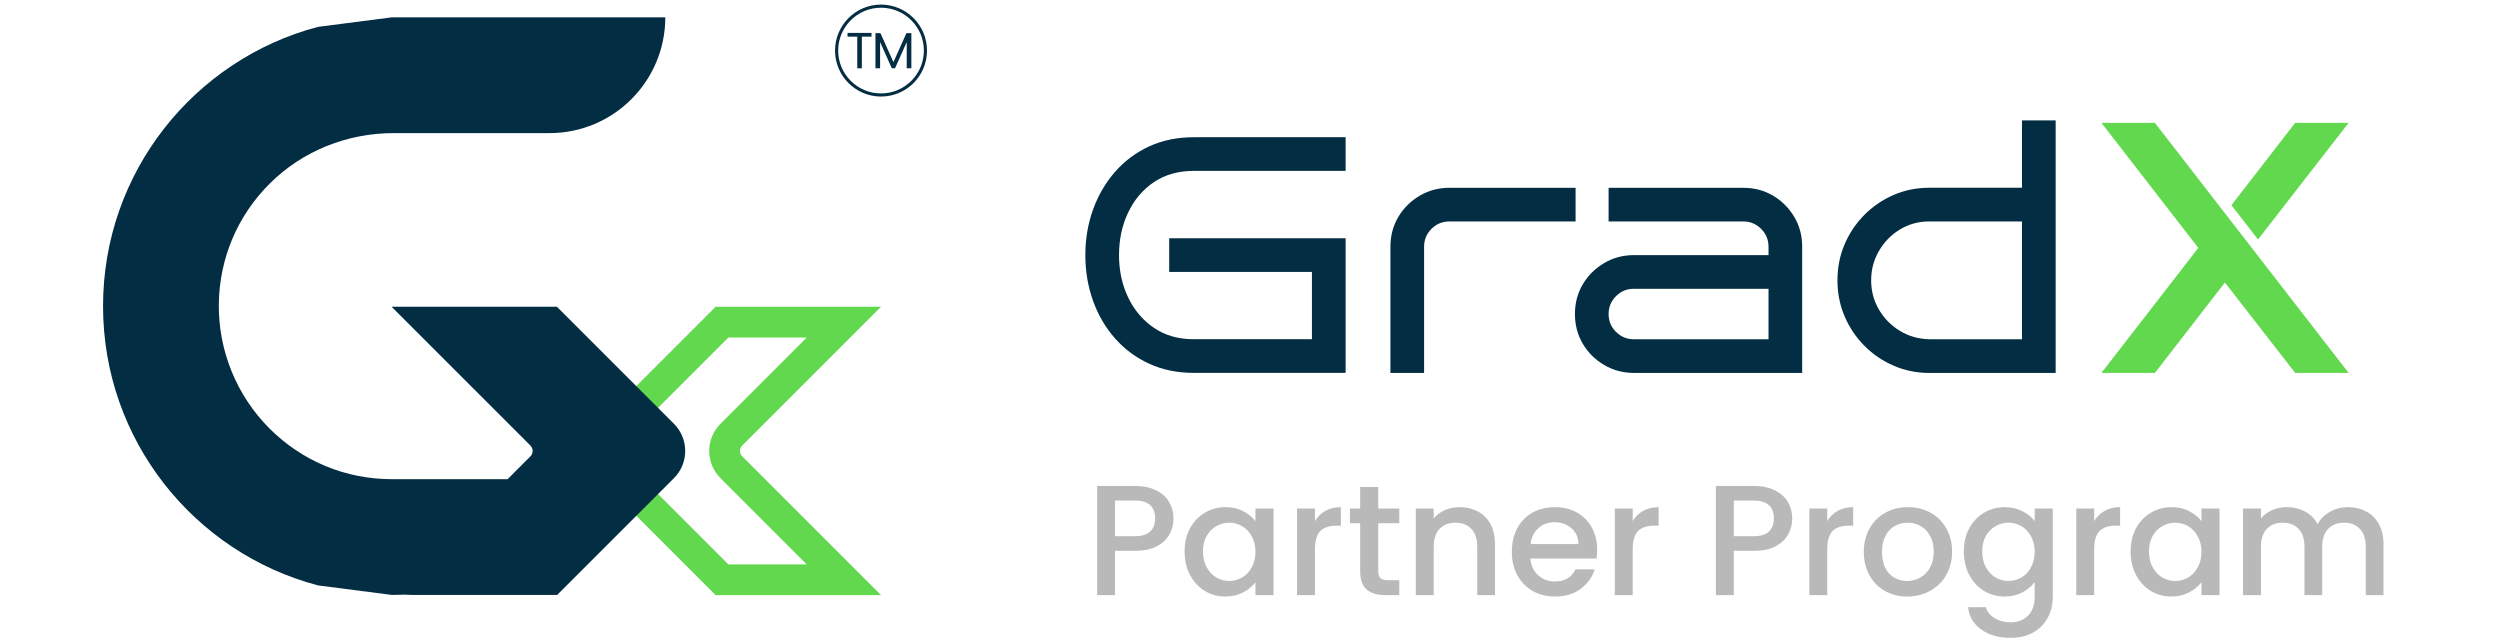 <svg width="180" height="46" viewBox="0 0 219 61" fill="none" xmlns="http://www.w3.org/2000/svg">
<path d="M67.178 32.225L58.941 40.462C57.51 41.893 57.51 44.221 58.941 45.653L67.175 53.887H59.694L54.324 48.516L49.383 43.576C49.207 43.4 49.168 43.196 49.168 43.056C49.168 42.918 49.204 42.715 49.383 42.536L59.694 32.225H67.178ZM74.27 29.287H58.481L47.309 40.459C45.875 41.893 45.875 44.218 47.309 45.65L52.25 50.59L58.481 56.822H74.27L72.079 54.631L61.021 43.573C60.734 43.286 60.734 42.82 61.021 42.536L74.27 29.287Z" fill="#62D84E"/>
<path d="M54.501 45.653L53.674 46.481L49.561 50.594L43.351 56.804H29.492L28.787 56.777C28.384 56.795 27.977 56.804 27.568 56.804L20.511 55.892C8.7 52.778 -0.009 42.019 -0.009 29.231C-0.009 16.442 8.7 5.683 20.511 2.566L27.568 1.654H53.674C53.674 7.76 48.724 12.709 42.618 12.709H27.729C23.321 12.709 19.056 14.398 15.93 17.503C12.836 20.573 11.106 24.646 11.046 28.995C10.983 33.448 12.735 37.763 15.885 40.913C19.005 44.033 23.153 45.752 27.568 45.752H38.617L40.792 43.576C41.079 43.289 41.079 42.823 40.792 42.536L40.413 42.157L39.208 40.952L27.541 29.288H43.327L44.068 30.029L53.195 39.156L54.498 40.459C55.933 41.894 55.933 44.219 54.501 45.653Z" fill="#032D42"/>
<path d="M214.395 11.729L205.745 22.864L203.207 19.59L209.289 11.729H214.395Z" fill="#62D84E"/>
<path d="M190.792 11.729L200.043 23.667L190.792 35.606H195.898L202.584 26.975L209.293 35.606H214.396L195.898 11.729H190.792Z" fill="#62D84E"/>
<path d="M99.889 34.735C101.154 35.313 102.569 35.602 104.131 35.602H118.63V22.747H101.785V25.961H115.413V32.389H104.131C102.652 32.389 101.383 32.024 100.32 31.296C99.258 30.568 98.439 29.599 97.861 28.387C97.283 27.178 96.994 25.83 96.994 24.354C96.994 22.875 97.283 21.523 97.861 20.303C98.439 19.083 99.258 18.111 100.32 17.394C101.383 16.677 102.652 16.316 104.131 16.316H118.63V13.102H104.131C102.565 13.102 101.15 13.392 99.889 13.97C98.623 14.548 97.538 15.359 96.626 16.395C95.714 17.435 95.012 18.636 94.52 19.995C94.028 21.358 93.78 22.808 93.78 24.351C93.78 25.916 94.028 27.377 94.52 28.739C95.012 30.102 95.714 31.296 96.626 32.325C97.538 33.353 98.623 34.157 99.889 34.735Z" fill="#032D42"/>
<path d="M126.122 23.555C126.122 22.89 126.358 22.323 126.828 21.85C127.297 21.381 127.868 21.144 128.532 21.144H140.587V17.931H128.532C127.504 17.931 126.561 18.182 125.705 18.685C124.849 19.188 124.166 19.864 123.663 20.709C123.16 21.557 122.908 22.503 122.908 23.555V35.61H126.122V23.555Z" fill="#032D42"/>
<path d="M141.279 32.828C141.782 33.676 142.462 34.348 143.321 34.852C144.177 35.355 145.12 35.606 146.148 35.606H162.221V23.555C162.221 22.503 161.969 21.557 161.466 20.709C160.963 19.864 160.287 19.188 159.443 18.685C158.594 18.182 157.648 17.931 156.597 17.931H143.738V21.144H156.597C157.261 21.144 157.828 21.381 158.301 21.85C158.771 22.323 159.007 22.89 159.007 23.555V24.358H146.148C145.12 24.358 144.177 24.61 143.321 25.113C142.465 25.616 141.782 26.292 141.279 27.136C140.776 27.985 140.524 28.931 140.524 29.982C140.524 31.033 140.776 31.983 141.279 32.828ZM144.444 28.278C144.913 27.808 145.484 27.572 146.148 27.572H159.007V32.392H146.148C145.484 32.392 144.917 32.156 144.444 31.687C143.971 31.217 143.738 30.647 143.738 29.982C143.738 29.318 143.975 28.751 144.444 28.278Z" fill="#032D42"/>
<path d="M174.367 35.608H183.209H184.786H186.423V11.498H183.209V17.925H174.367C173.147 17.925 172.006 18.154 170.944 18.616C169.881 19.078 168.95 19.716 168.147 20.527C167.343 21.342 166.716 22.28 166.266 23.339C165.815 24.402 165.59 25.543 165.59 26.763C165.59 27.983 165.815 29.125 166.266 30.187C166.716 31.25 167.343 32.184 168.147 32.999C168.95 33.814 169.881 34.452 170.944 34.91C172.006 35.376 173.147 35.608 174.367 35.608ZM169.562 29.579C169.059 28.73 168.807 27.796 168.807 26.767C168.807 25.738 169.059 24.796 169.562 23.94C170.065 23.084 170.733 22.401 171.571 21.898C172.408 21.395 173.339 21.143 174.367 21.143H183.209V32.391H174.367C173.339 32.368 172.408 32.106 171.571 31.603C170.737 31.103 170.065 30.427 169.562 29.579Z" fill="#032D42"/>
<path d="M74.27 0.438C71.849 0.438 69.88 2.408 69.88 4.829C69.88 7.25 71.849 9.219 74.27 9.219C76.691 9.219 78.661 7.25 78.661 4.829C78.661 2.408 76.691 0.438 74.27 0.438ZM74.27 8.92C72.014 8.92 70.179 7.085 70.179 4.829C70.179 2.572 72.014 0.737 74.27 0.737C76.527 0.737 78.362 2.572 78.362 4.829C78.362 7.085 76.527 8.92 74.27 8.92Z" fill="#032D42"/>
<path d="M73.362 3.142V3.5H72.441V6.519H72.002V3.5H71.075V3.142H73.362Z" fill="#032D42"/>
<path d="M77.167 3.165V6.515H76.725V4.017L75.61 6.515H75.299L74.182 4.011V6.515H73.739V3.165H74.215L75.455 5.936L76.695 3.165H77.167Z" fill="#032D42"/>
<path d="M102.195 49.501C102.195 50.031 102.07 50.531 101.82 51.001C101.57 51.471 101.17 51.856 100.62 52.156C100.07 52.446 99.365 52.591 98.505 52.591H96.615V56.821H94.905V46.396H98.505C99.305 46.396 99.98 46.536 100.53 46.816C101.09 47.086 101.505 47.456 101.775 47.926C102.055 48.396 102.195 48.921 102.195 49.501ZM98.505 51.196C99.155 51.196 99.64 51.051 99.96 50.761C100.28 50.461 100.44 50.041 100.44 49.501C100.44 48.361 99.795 47.791 98.505 47.791H96.615V51.196H98.505ZM103.256 52.651C103.256 51.821 103.426 51.086 103.766 50.446C104.116 49.806 104.586 49.311 105.176 48.961C105.776 48.601 106.436 48.421 107.156 48.421C107.806 48.421 108.371 48.551 108.851 48.811C109.341 49.061 109.731 49.376 110.021 49.756V48.556H111.746V56.821H110.021V55.591C109.731 55.981 109.336 56.306 108.836 56.566C108.336 56.826 107.766 56.956 107.126 56.956C106.416 56.956 105.766 56.776 105.176 56.416C104.586 56.046 104.116 55.536 103.766 54.886C103.426 54.226 103.256 53.481 103.256 52.651ZM110.021 52.681C110.021 52.111 109.901 51.616 109.661 51.196C109.431 50.776 109.126 50.456 108.746 50.236C108.366 50.016 107.956 49.906 107.516 49.906C107.076 49.906 106.666 50.016 106.286 50.236C105.906 50.446 105.596 50.761 105.356 51.181C105.126 51.591 105.011 52.081 105.011 52.651C105.011 53.221 105.126 53.721 105.356 54.151C105.596 54.581 105.906 54.911 106.286 55.141C106.676 55.361 107.086 55.471 107.516 55.471C107.956 55.471 108.366 55.361 108.746 55.141C109.126 54.921 109.431 54.601 109.661 54.181C109.901 53.751 110.021 53.251 110.021 52.681ZM115.702 49.756C115.952 49.336 116.282 49.011 116.692 48.781C117.112 48.541 117.607 48.421 118.177 48.421V50.191H117.742C117.072 50.191 116.562 50.361 116.212 50.701C115.872 51.041 115.702 51.631 115.702 52.471V56.821H113.992V48.556H115.702V49.756ZM121.744 49.951V54.526C121.744 54.836 121.814 55.061 121.954 55.201C122.104 55.331 122.354 55.396 122.704 55.396H123.754V56.821H122.404C121.634 56.821 121.044 56.641 120.634 56.281C120.224 55.921 120.019 55.336 120.019 54.526V49.951H119.044V48.556H120.019V46.501H121.744V48.556H123.754V49.951H121.744ZM129.5 48.421C130.15 48.421 130.73 48.556 131.24 48.826C131.76 49.096 132.165 49.496 132.455 50.026C132.745 50.556 132.89 51.196 132.89 51.946V56.821H131.195V52.201C131.195 51.461 131.01 50.896 130.64 50.506C130.27 50.106 129.765 49.906 129.125 49.906C128.485 49.906 127.975 50.106 127.595 50.506C127.225 50.896 127.04 51.461 127.04 52.201V56.821H125.33V48.556H127.04V49.501C127.32 49.161 127.675 48.896 128.105 48.706C128.545 48.516 129.01 48.421 129.5 48.421ZM142.646 52.486C142.646 52.796 142.626 53.076 142.586 53.326H136.271C136.321 53.986 136.566 54.516 137.006 54.916C137.446 55.316 137.986 55.516 138.626 55.516C139.546 55.516 140.196 55.131 140.576 54.361H142.421C142.171 55.121 141.716 55.746 141.056 56.236C140.406 56.716 139.596 56.956 138.626 56.956C137.836 56.956 137.126 56.781 136.496 56.431C135.876 56.071 135.386 55.571 135.026 54.931C134.676 54.281 134.501 53.531 134.501 52.681C134.501 51.831 134.671 51.086 135.011 50.446C135.361 49.796 135.846 49.296 136.466 48.946C137.096 48.596 137.816 48.421 138.626 48.421C139.406 48.421 140.101 48.591 140.711 48.931C141.321 49.271 141.796 49.751 142.136 50.371C142.476 50.981 142.646 51.686 142.646 52.486ZM140.861 51.946C140.851 51.316 140.626 50.811 140.186 50.431C139.746 50.051 139.201 49.861 138.551 49.861C137.961 49.861 137.456 50.051 137.036 50.431C136.616 50.801 136.366 51.306 136.286 51.946H140.861ZM146.039 49.756C146.289 49.336 146.619 49.011 147.029 48.781C147.449 48.541 147.944 48.421 148.514 48.421V50.191H148.079C147.409 50.191 146.899 50.361 146.549 50.701C146.209 51.041 146.039 51.631 146.039 52.471V56.821H144.329V48.556H146.039V49.756ZM161.272 49.501C161.272 50.031 161.147 50.531 160.897 51.001C160.647 51.471 160.247 51.856 159.697 52.156C159.147 52.446 158.442 52.591 157.582 52.591H155.692V56.821H153.982V46.396H157.582C158.382 46.396 159.057 46.536 159.607 46.816C160.167 47.086 160.582 47.456 160.852 47.926C161.132 48.396 161.272 48.921 161.272 49.501ZM157.582 51.196C158.232 51.196 158.717 51.051 159.037 50.761C159.357 50.461 159.517 50.041 159.517 49.501C159.517 48.361 158.872 47.791 157.582 47.791H155.692V51.196H157.582ZM164.613 49.756C164.863 49.336 165.193 49.011 165.603 48.781C166.023 48.541 166.518 48.421 167.088 48.421V50.191H166.653C165.983 50.191 165.473 50.361 165.123 50.701C164.783 51.041 164.613 51.631 164.613 52.471V56.821H162.903V48.556H164.613V49.756ZM172.245 56.956C171.465 56.956 170.76 56.781 170.13 56.431C169.5 56.071 169.005 55.571 168.645 54.931C168.285 54.281 168.105 53.531 168.105 52.681C168.105 51.841 168.29 51.096 168.66 50.446C169.03 49.796 169.535 49.296 170.175 48.946C170.815 48.596 171.53 48.421 172.32 48.421C173.11 48.421 173.825 48.596 174.465 48.946C175.105 49.296 175.61 49.796 175.98 50.446C176.35 51.096 176.535 51.841 176.535 52.681C176.535 53.521 176.345 54.266 175.965 54.916C175.585 55.566 175.065 56.071 174.405 56.431C173.755 56.781 173.035 56.956 172.245 56.956ZM172.245 55.471C172.685 55.471 173.095 55.366 173.475 55.156C173.865 54.946 174.18 54.631 174.42 54.211C174.66 53.791 174.78 53.281 174.78 52.681C174.78 52.081 174.665 51.576 174.435 51.166C174.205 50.746 173.9 50.431 173.52 50.221C173.14 50.011 172.73 49.906 172.29 49.906C171.85 49.906 171.44 50.011 171.06 50.221C170.69 50.431 170.395 50.746 170.175 51.166C169.955 51.576 169.845 52.081 169.845 52.681C169.845 53.571 170.07 54.261 170.52 54.751C170.98 55.231 171.555 55.471 172.245 55.471ZM181.556 48.421C182.196 48.421 182.761 48.551 183.251 48.811C183.751 49.061 184.141 49.376 184.421 49.756V48.556H186.146V56.956C186.146 57.716 185.986 58.391 185.666 58.981C185.346 59.581 184.881 60.051 184.271 60.391C183.671 60.731 182.951 60.901 182.111 60.901C180.991 60.901 180.061 60.636 179.321 60.106C178.581 59.586 178.161 58.876 178.061 57.976H179.756C179.886 58.406 180.161 58.751 180.581 59.011C181.011 59.281 181.521 59.416 182.111 59.416C182.801 59.416 183.356 59.206 183.776 58.786C184.206 58.366 184.421 57.756 184.421 56.956V55.576C184.131 55.966 183.736 56.296 183.236 56.566C182.746 56.826 182.186 56.956 181.556 56.956C180.836 56.956 180.176 56.776 179.576 56.416C178.986 56.046 178.516 55.536 178.166 54.886C177.826 54.226 177.656 53.481 177.656 52.651C177.656 51.821 177.826 51.086 178.166 50.446C178.516 49.806 178.986 49.311 179.576 48.961C180.176 48.601 180.836 48.421 181.556 48.421ZM184.421 52.681C184.421 52.111 184.301 51.616 184.061 51.196C183.831 50.776 183.526 50.456 183.146 50.236C182.766 50.016 182.356 49.906 181.916 49.906C181.476 49.906 181.066 50.016 180.686 50.236C180.306 50.446 179.996 50.761 179.756 51.181C179.526 51.591 179.411 52.081 179.411 52.651C179.411 53.221 179.526 53.721 179.756 54.151C179.996 54.581 180.306 54.911 180.686 55.141C181.076 55.361 181.486 55.471 181.916 55.471C182.356 55.471 182.766 55.361 183.146 55.141C183.526 54.921 183.831 54.601 184.061 54.181C184.301 53.751 184.421 53.251 184.421 52.681ZM190.102 49.756C190.352 49.336 190.682 49.011 191.092 48.781C191.512 48.541 192.007 48.421 192.577 48.421V50.191H192.142C191.472 50.191 190.962 50.361 190.612 50.701C190.272 51.041 190.102 51.631 190.102 52.471V56.821H188.392V48.556H190.102V49.756ZM193.578 52.651C193.578 51.821 193.748 51.086 194.088 50.446C194.438 49.806 194.908 49.311 195.498 48.961C196.098 48.601 196.758 48.421 197.478 48.421C198.128 48.421 198.693 48.551 199.173 48.811C199.663 49.061 200.053 49.376 200.343 49.756V48.556H202.068V56.821H200.343V55.591C200.053 55.981 199.658 56.306 199.158 56.566C198.658 56.826 198.088 56.956 197.448 56.956C196.738 56.956 196.088 56.776 195.498 56.416C194.908 56.046 194.438 55.536 194.088 54.886C193.748 54.226 193.578 53.481 193.578 52.651ZM200.343 52.681C200.343 52.111 200.223 51.616 199.983 51.196C199.753 50.776 199.448 50.456 199.068 50.236C198.688 50.016 198.278 49.906 197.838 49.906C197.398 49.906 196.988 50.016 196.608 50.236C196.228 50.446 195.918 50.761 195.678 51.181C195.448 51.591 195.333 52.081 195.333 52.651C195.333 53.221 195.448 53.721 195.678 54.151C195.918 54.581 196.228 54.911 196.608 55.141C196.998 55.361 197.408 55.471 197.838 55.471C198.278 55.471 198.688 55.361 199.068 55.141C199.448 54.921 199.753 54.601 199.983 54.181C200.223 53.751 200.343 53.251 200.343 52.681ZM214.319 48.421C214.969 48.421 215.549 48.556 216.059 48.826C216.579 49.096 216.984 49.496 217.274 50.026C217.574 50.556 217.724 51.196 217.724 51.946V56.821H216.029V52.201C216.029 51.461 215.844 50.896 215.474 50.506C215.104 50.106 214.599 49.906 213.959 49.906C213.319 49.906 212.809 50.106 212.429 50.506C212.059 50.896 211.874 51.461 211.874 52.201V56.821H210.179V52.201C210.179 51.461 209.994 50.896 209.624 50.506C209.254 50.106 208.749 49.906 208.109 49.906C207.469 49.906 206.959 50.106 206.579 50.506C206.209 50.896 206.024 51.461 206.024 52.201V56.821H204.314V48.556H206.024V49.501C206.304 49.161 206.659 48.896 207.089 48.706C207.519 48.516 207.979 48.421 208.469 48.421C209.129 48.421 209.719 48.561 210.239 48.841C210.759 49.121 211.159 49.526 211.439 50.056C211.689 49.556 212.079 49.161 212.609 48.871C213.139 48.571 213.709 48.421 214.319 48.421Z" fill="#B9B9B9"/>
</svg>
